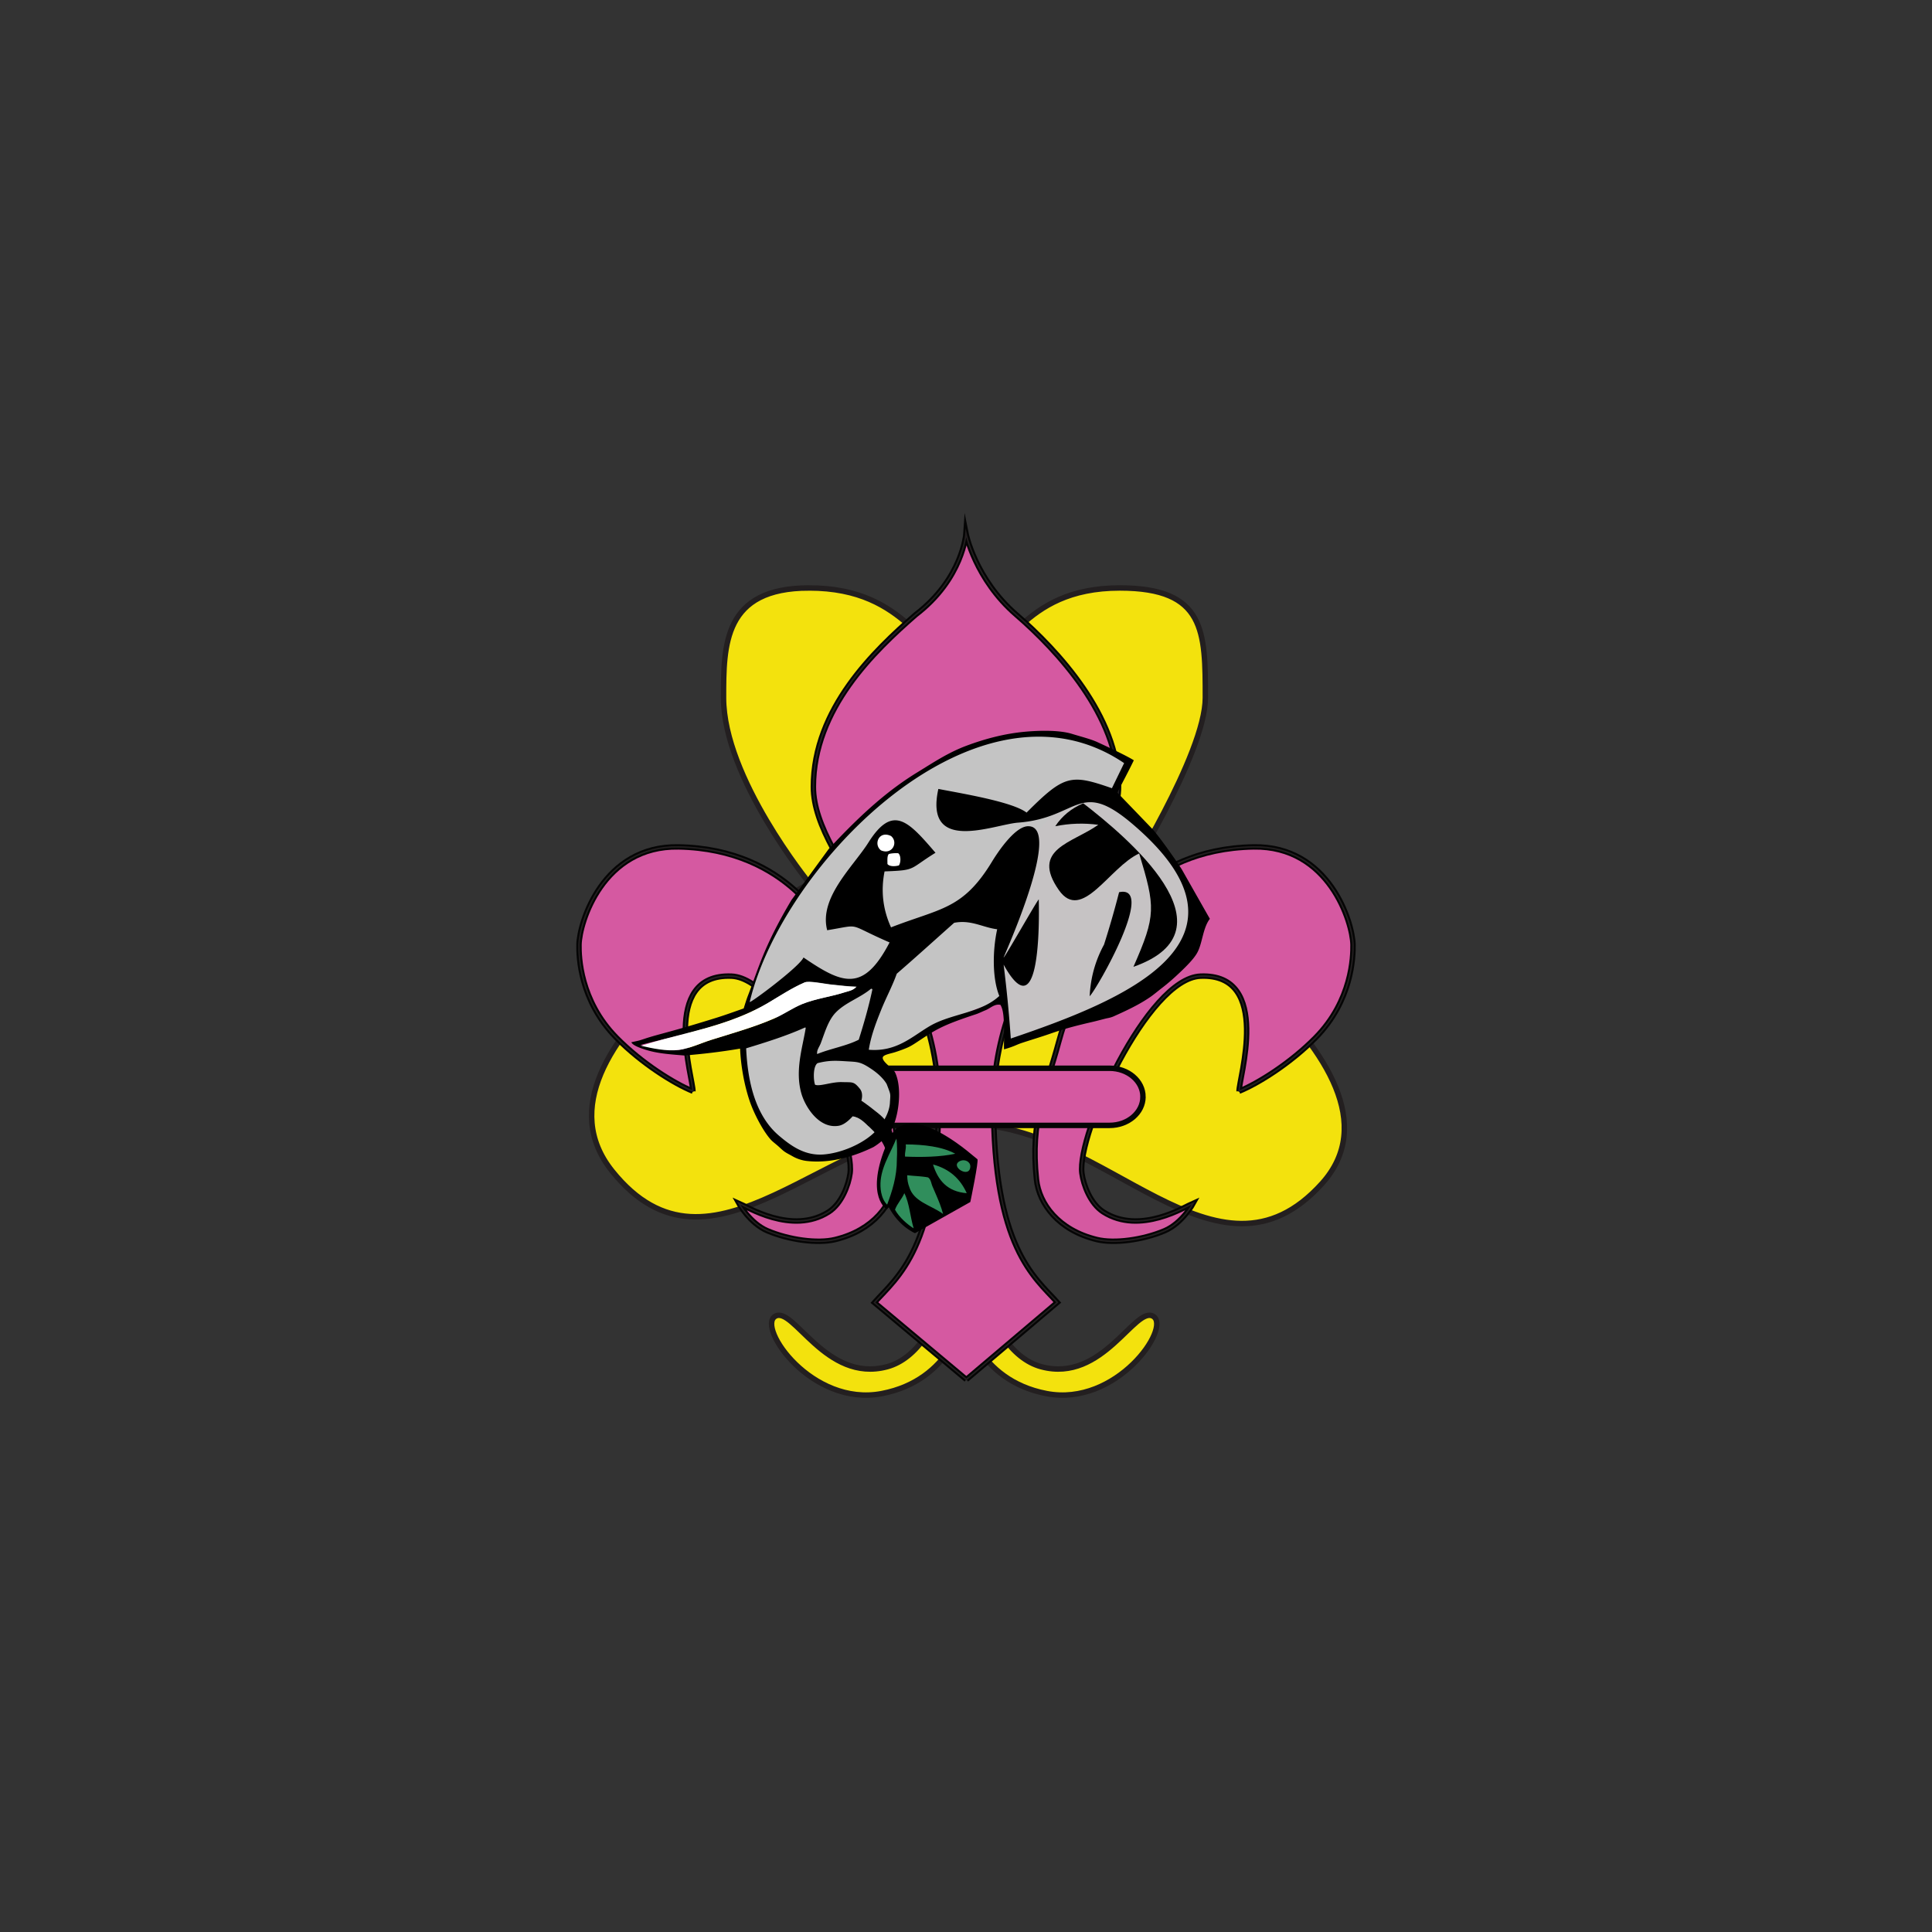 <svg xmlns="http://www.w3.org/2000/svg" width="1417.32" height="1417.32"><rect width="100%" height="100%" fill="#333333" stroke="none"/><path fill="#FFF" d="M707.517 896.964s11.277 93.65 56.438 105.697c45.162 12.048 68.825-45.156 82.11-36.971 13.286 8.186-26.932 66.459-78.307 56.644-51.374-9.816-60.369-56.644-60.369-56.644l.128-68.726z"/><path fill="#F3E20D" stroke="#231F20" stroke-width="4" stroke-miterlimit="10" d="M707.517 896.964s11.277 93.65 56.438 105.697c45.162 12.048 68.825-45.156 82.11-36.971 13.286 8.186-26.932 66.459-78.307 56.644-51.374-9.816-60.369-56.644-60.369-56.644l.128-68.726z"/><path fill="#FFF" d="M707.138 896.964s-11.279 93.65-56.438 105.697c-45.159 12.048-68.824-45.156-82.109-36.971-13.286 8.186 26.929 66.459 78.306 56.644 51.376-9.816 60.369-56.644 60.369-56.644l-.128-68.726z"/><path fill="#F3E20D" stroke="#231F20" stroke-width="4" stroke-miterlimit="10" d="M707.138 896.964s-11.279 93.65-56.438 105.697c-45.159 12.048-68.824-45.156-82.109-36.971-13.286 8.186 26.929 66.459 78.306 56.644 51.376-9.816 60.369-56.644 60.369-56.644l-.128-68.726z"/><path fill="#FFF" d="M593.5 431.333c74.11 0 82.379 53.63 114.867 53.993 32.116.365 38.921-53.993 113.166-53.993 62.708 0 62.708 32.116 62.708 80.573 0 41.238-60.441 136.858-60.441 136.858S1047.482 782.07 969.853 868.21c-77.63 86.131-158.866-44.528-261.196-43.326-102.328 1.193-186.125 125.627-259.526 34.307-73.403-91.315 144.725-211.204 144.725-211.204s-63.065-77.362-63.065-136.081c0-38.765 0-80.573 62.709-80.573"/><path fill="#F3E20D" stroke="#231F20" stroke-width="4" stroke-miterlimit="10" d="M593.5 431.333c74.11 0 82.379 53.63 114.867 53.993 32.116.365 38.921-53.993 113.166-53.993 62.708 0 62.708 32.116 62.708 80.573 0 41.238-60.441 136.858-60.441 136.858S1047.482 782.07 969.853 868.21c-77.63 86.131-158.866-44.528-261.196-43.326-102.328 1.193-186.125 125.627-259.526 34.307-73.403-91.315 144.725-211.204 144.725-211.204s-63.065-77.362-63.065-136.081c0-38.765 0-80.573 62.709-80.573z"/><path d="M821.55 656.06a700.475 700.475 0 0 1-11.058 38.418c-6.394 11.799-9.911 24.432-10.493 37.88 4.989-4.833 49.396-82.223 21.551-76.298z"/><path d="M795.245 590.813c-8.705 3.701-15.554 9.328-20.523 16.827 10.474-2.109 20.969-2.459 31.551-1.047-18.98 13.459-49.92 17.771-28.951 47.885 16.927 24.11 37.112-16.892 58.971-26.847 11.868 39.412 12.539 45.153-4.208 83.156 77.31-27.099-5.764-95.987-36.84-119.974z"/><path fill="#D559A1" stroke="#050505" stroke-width="4" stroke-miterlimit="10" d="M909.005 800.506c13.997-5.728 37.599-20.464 56.082-39.213 26.866-27.268 27.613-59.677 27.479-68.161-.263-16.507-17.608-72.856-73.01-71.835-81.873 1.504-109.403 62.329-109.403 62.329s-23.874 44.964-33.432 80.57c-9.559 35.619-21.068 57.105-16.354 101.12 1.897 17.719 15.999 37.159 44.296 44.015 12.941 3.14 33.821.263 49.61-6.41 13.097-5.526 21.13-20.289 21.13-20.289-5.318 2.248-39.101 23.718-66.045 6.42-9.489-6.096-14.544-19.834-15.672-28.353-3.766-28.404 48.051-142.949 86.923-144.585 53.153-2.247 27.84 76.434 28.396 84.392"/><path fill="none" stroke="#231F20" stroke-miterlimit="10" d="M909.005 800.506c13.997-5.728 37.599-20.464 56.082-39.213 26.866-27.268 27.613-59.677 27.479-68.161-.263-16.507-17.608-72.856-73.01-71.835-81.873 1.504-109.403 62.329-109.403 62.329s-23.874 44.964-33.432 80.57c-9.559 35.619-21.068 57.105-16.354 101.12 1.897 17.719 15.999 37.159 44.296 44.015 12.941 3.14 33.821.263 49.61-6.41 13.097-5.526 21.13-20.289 21.13-20.289-5.318 2.248-39.101 23.718-66.045 6.42-9.489-6.096-14.544-19.834-15.672-28.353-3.766-28.404 48.051-142.949 86.923-144.585 53.153-2.247 27.84 76.434 28.396 84.392z"/><path fill="#D559A1" stroke="#050505" stroke-width="4" stroke-miterlimit="10" d="M508.314 800.506c-13.997-5.728-37.598-20.464-56.081-39.213-26.866-27.268-27.613-59.677-27.479-68.169.26-16.499 17.606-72.848 73.011-71.832 81.873 1.509 109.401 62.333 109.401 62.333s23.874 44.964 33.436 80.57c9.558 35.619 21.067 57.105 16.349 101.12-1.898 17.719-16 37.159-44.29 44.015-12.945 3.14-33.825.263-49.612-6.41-13.098-5.526-21.131-20.289-21.131-20.289 5.315 2.248 39.098 23.718 66.044 6.42 9.488-6.096 14.543-19.834 15.671-28.353 3.767-28.404-48.053-142.949-86.921-144.585-53.153-2.246-27.843 76.435-28.398 84.393"/><path fill="none" stroke="#231F20" stroke-miterlimit="10" d="M508.314 800.506c-13.997-5.728-37.598-20.464-56.081-39.213-26.866-27.268-27.613-59.677-27.479-68.169.26-16.499 17.606-72.848 73.011-71.832 81.873 1.509 109.401 62.333 109.401 62.333s23.874 44.964 33.436 80.57c9.558 35.619 21.067 57.105 16.349 101.12-1.898 17.719-16 37.159-44.29 44.015-12.945 3.14-33.825.263-49.612-6.41-13.098-5.526-21.131-20.289-21.131-20.289 5.315 2.248 39.098 23.718 66.044 6.42 9.488-6.096 14.543-19.834 15.671-28.353 3.767-28.404-48.053-142.949-86.921-144.585-53.153-2.246-27.843 76.435-28.398 84.393z"/><path fill="#D559A1" stroke="#050505" stroke-width="4" stroke-miterlimit="10" d="M708.91 1012l66.752-56.564c-16.791-18.661-47.015-40.35-46.805-146.761.21-106.412 91.715-179.625 91.715-231.454 0-51.822-44.774-100.139-74.998-126.261-30.225-26.118-36.936-59.557-36.936-59.557s-2.239 33.068-36.94 59.557c-30.223 26.443-75.001 68.949-75.001 126.261 0 57.318 91.792 124.604 91.792 231.444 0 106.841-30.224 128.109-47.014 146.902L708.91 1012"/><path fill="none" stroke="#231F20" stroke-miterlimit="10" d="M708.91 1012l66.752-56.564c-16.791-18.661-47.015-40.35-46.805-146.761.21-106.412 91.715-179.625 91.715-231.454 0-51.822-44.774-100.139-74.998-126.261-30.225-26.118-36.936-59.557-36.936-59.557s-2.239 33.068-36.94 59.557c-30.223 26.443-75.001 68.949-75.001 126.261 0 57.318 91.792 124.604 91.792 231.444 0 106.841-30.224 128.109-47.014 146.902L708.91 1012"/><path fill="#030303" d="M838.486 804.625c0 11.574-10.965 20.958-24.49 20.958H604.96c-13.525 0-24.491-9.384-24.491-20.958 0-11.565 10.966-20.949 24.491-20.949h209.036c13.525 0 24.49 9.384 24.49 20.949"/><path fill="#D559A1" stroke="#050505" stroke-width="4" stroke-miterlimit="10" d="M838.486 804.625c0 11.574-10.965 20.958-24.49 20.958H604.96c-13.525 0-24.491-9.384-24.491-20.958 0-11.565 10.966-20.949 24.491-20.949h209.036c13.525 0 24.49 9.384 24.49 20.949z"/><path fill-rule="evenodd" clip-rule="evenodd" fill="#C4C4C4" d="M549.184 738l87.066 36.5 25.75-6.75 20.341-11.5 14.494-6.75 15.003-7.609 8.34-3.112L734 734.5v-20.833l2.333-28.334L749.5 640l62.5-56.667 7.917-5.75 8-18.333-14.166-7.75-8.876-4.125-22.75-7.25-13.375-1.5-29.25 1.875-14.25 3.5-18.625 6-21.5 11.25-23.5 14.75-21 17.125-19.25 18.293-22.25 25.082-20.375 29.875L566.667 688l-9.167 20.66-7.375 21.59z"/><path fill-rule="evenodd" clip-rule="evenodd" fill="#C6C3C4" d="M740.334 766.667l37.666-14 49.917-19 32.417-23 16.333-26.334v-19.861l-11.333-24.139-19.68-28.915-17.737-15.751-16.583-9.334-26.667-1.666L754 617.581l-10.333 36.625L736.334 687l-2 16L733 718l5 25.667z"/><path fill-rule="evenodd" clip-rule="evenodd" fill="#C4C4C4" d="M567 834.806l23.333 13.899H617L639.667 837 655 816.926 656.582 801 645.9 781.333l-5.233-4-8-6.803 13.233-55.197-47.233 25.334L565.333 759l-16.149 4.667-3.517 8.333.333 21.136 11 23.79z"/><path fill-rule="evenodd" clip-rule="evenodd" fill="#FFF" d="M641.438 629.625l10.312 7.063 11.062-.688 1.626-9.125-1.688-9.813-5.625-6.937-9.687-1-5.688 5.375-1.625 9z"/><g fill-rule="evenodd" clip-rule="evenodd"><path d="M867.209 638.205c-1.771-3.138-16.459-24.309-21.749-29.946-3.56-3.788-20.295-21.092-25.783-26.834 4.051-7.872 8.22-15.63 12.103-23.674-5.663-3.625-23.289-11.755-26.943-13.43-4.717-2.152-11.643-3.87-18.515-5.983-9.372-2.875-24.279-2.489-34.785-1.499-14.009 1.319-28.093 4.834-42.572 10.24-13.664 5.106-24.859 12.684-35.695 19.312-20.557 12.567-39.84 28.982-65.368 56.474L580.6 660.271c-20.333 34.228-23.938 49.566-31.892 70.062-1.322 3.405-2.201 6.535-3.156 9.467-6.643 2.316-13.165 4.707-19.997 6.839-6.965 2.182-13.508 4.168-20.494 6.224-6.853 2.013-14.224 4.011-21.063 5.882-3.636.987-7.425 2.062-10.934 3.228-1.554.521-3.255 1.117-4.857 1.507-1.435.347-5.053 1.109-5.053 1.109 1.036 2.524 7.658 4.598 9.938 5.343 9.039 2.945 18.218 3.493 28.909 4.383 12.877-1.025 27.295-2.709 40.922-5.048.548 12.365 2.903 25.987 6.84 37.884 3.143 9.493 9.941 22.499 15.674 28.891 1.208 1.34 2.909 2.603 4.848 4.255 1.691 1.447 3.351 3.162 5.021 4.384 1.814 1.327 3.789 2.223 6.025 3.51 3.294 1.89 6.939 3.073 10.413 3.478 22.137 2.546 42.367-6.987 48.945-10.144 3.969-2.371 8.381-5.979 11.675-10.168 6.351-8.087 10.226-32.376 4.209-44.728-1.297-2.665-9.877-7.926-8.939-11.045.561-1.899 5.875-2.702 8.939-3.688 3.952-1.271 7.554-2.643 9.782-3.677 2.86-1.33 5.683-3.324 8.635-5.265 11.828-7.799 16.583-10.905 41.039-18.944 2.214-.728 4.545-1.954 6.779-2.832 3.806-1.502 6.693-4.935 11.108-4.01 2.337 3.892 2.384 10.028 2.63 15.788.236 5.514-.176 11.422 0 16.836 7.823-2.201 8.717-3.274 13.154-4.734 7.025-2.313 13.898-4.344 21.047-6.842 10.144-3.545 18.972-5.843 30.246-8.438 3.579-.824 7.188-1.818 10.138-2.556 1.604-.407 3.406-.543 5.917-1.66 10.376-4.643 18.944-8.749 26.835-14.179 2.489-1.715 6.079-4.723 8.354-6.466 4.542-3.472 8.719-7.162 13.224-11.423 5.133-4.866 10.157-9.95 12.625-14.211 4.077-7.061 4.172-18.331 9.468-25.247-4.71-8.243-15.441-27.183-20.345-35.831zM522.123 762.732c-7.798 2.446-16.047 6.428-23.679 7.364-9.127 1.13-19.766-2.132-28.811-3.468 23.2-5.844 45.518-10.682 66.169-18.102 10.193-3.66 19.529-7.872 28.417-13.155 8.694-5.173 17.162-10.769 26.306-14.735 3.147-1.36 14.579 1.113 19.466 1.586 6.432.613 12.393 1.459 18.412 1.573-2.258 2.789-5.907 3.234-8.94 4.209-9.853 3.165-20.553 4.431-30.519 8.421-7.059 2.827-13.393 7.402-20.52 10.528-14.516 6.357-29.857 10.617-46.301 15.779zm116.807-37.358c.613-.083.933.118 1.05.532-2.738 12.86-6.257 24.951-9.992 36.826-9.062 4.619-20.827 6.536-30.521 10.523-.458-2.874 1.642-5.285 2.63-7.894 2.98-7.851 5.461-16.892 11.054-22.623 7.277-7.467 17.843-10.678 25.779-17.364zm2.103 105.759c-9.007 8.487-24.305 14.804-36.832 15.784-14.083 1.105-24.379-6.72-32.623-13.68-16.048-13.562-22.957-36.427-24.199-64.192 14.936-4.538 29.736-9.202 43.146-15.259.449-.091.493.205.526.529-2.322 14.216-7.974 31.026-3.161 47.876 2.765 9.681 12.9 26.102 27.36 23.678 4.517-.758 8.713-5.093 11.576-8.417 2.725-3.162 8.422-13.285 3.922-18.785s-5.25-4.584-13-4.834-16.333 3.417-19.833 1.917c-1.25-3.5-1.59-13.408 1.833-15.833 8.5-2.167 13.5-1.834 21.583-1.334s10 .25 18.333 5.917 10.839 10.856 10.839 10.856c3.161 8.311 2.744 6.474 2.328 13.811s-5.446 15.988-11.798 21.966zm41.039-78.398c-12.954 7.601-24.326 19.09-44.718 17.361 1.543-10.073 5.243-19.698 8.944-28.934 3.678-9.204 8.355-17.774 11.572-26.839 14.202-12.282 28.071-24.896 42.097-37.354 12.475-2.427 21.047 3.463 31.572 4.734-3.335 15.087-3.769 35.762 1.564 48.934-13.733 12.743-35.169 12.801-51.031 22.098zm59.447 9.131a974.083 974.083 0 0 0-5.259-54.195c25.287 45.698 26.382-21.952 25.782-47.874-1.657 1.481-25.659 43.928-25.782 42.614 4.094-9.941 42.649-96.748 17.884-96.287-10.31.189-23.774 21.65-26.427 26.006-21.434 35.259-37.714 34.04-74.062 48.189-5.985-13.142-7.564-26.826-4.735-41.049 23.634-.868 17.57-1.469 37.353-13.676-19.801-23.025-31.213-36.014-49.202-7.518-11.168 17.69-36.478 40.422-30.248 64.341 26.216-4.273 13.252-5.106 45.778 8.946-19.275 36.967-34.575 30.532-63.141 11.046-3.068 6.929-39.462 33.917-39.462 32.621 24.226-101.998 167.917-247.43 274.654-175.207-2.981 6.136-5.967 12.277-8.946 18.414-30.113-10.458-34.82-9.959-62.611 17.888-10.256-7.854-46.447-13.842-64.717-17.357-10.57 48.115 40.874 26.044 58.403 24.73 44.787-3.401 44.612-32.558 83.963.947 101.25 86.215-7.201 129.615-89.225 157.421zm-95.221-138.038c-5.727-4.37-1.49-14.833 7.362-10.519 5.542 4.532.947 14.091-7.362 10.519zm12.623 2.104c2.1 1.5 2.006 6.776.523 8.942-2.731.78-6.964.938-8.415-1.051.008-2.797-.332-5.94 1.054-7.364 2.013-.439 4.226-.685 6.838-.527z"/><path d="M820.97 654.529a685.162 685.162 0 0 1-11.05 38.414c-6.413 11.804-9.919 24.432-10.521 37.879 5.021-4.825 49.392-82.211 21.571-76.293z"/><path d="M794.662 589.288c-8.705 3.721-15.543 9.335-20.522 16.835 10.468-2.108 20.99-2.458 31.572-1.051-19.001 13.46-49.925 17.774-28.946 47.878 16.879 24.108 37.1-16.889 58.937-26.83 11.878 39.392 12.537 45.134-4.213 83.136 77.317-27.096-5.734-95.979-36.828-119.968z"/></g><path fill-rule="evenodd" clip-rule="evenodd" fill="#FFF" d="M627.985 723.933c-2.262 2.787-5.911 3.231-8.946 4.209-9.848 3.159-20.549 4.431-30.517 8.418-7.062 2.824-13.389 7.404-20.523 10.521-14.515 6.355-29.86 10.62-46.302 15.785-7.791 2.443-16.04 6.425-23.675 7.363-9.124 1.131-19.591-1.161-27.639-3.021 22.469-7.215 44.346-11.124 64.998-18.548 10.193-3.666 19.527-7.87 28.412-13.155 8.695-5.168 17.166-10.771 26.309-14.73 3.151-1.366 14.579 1.11 19.463 1.581 6.435.613 12.393 1.462 18.42 1.577"/><path fill-rule="evenodd" clip-rule="evenodd" fill="#308E5C" d="M652.25 837.25l-2.75 11.455-3.25 8.545-1.75 8.75v6l2.083 7.501 1.792 3.833 2.042 1.25 1.333-.5h1.5l.917 2.667 3 4 2.166 2.666 3.084 3.084 3.75 3.75 3.247 2.083H672l7.417-3.75 30.711-17.084 5.497-30.125L692 837.25l-20.333-5.249z"/><path fill-rule="evenodd" clip-rule="evenodd" d="M717 850.41c-1.195-.529-45.073-41.908-62.297-19.259 0 0-1.091-6.9-10.536-14.484s-12.251-9.147-12.251-9.147-17.416 6.48-6.851 11.108c3.685.997 6.06 1.56 12.269 7.705 10 9.166 11.927 15.873 11.927 15.873-14.192 36.097 1.288 44.967 1.288 44.967l1.461-1.543c8.029 14.727 19.251 19.026 19.251 19.026l40.576-22.863s6.426-30.819 5.163-31.383zm-52.524-10.869c13.294.074 26.746 1.626 36.306 6.84-10.875 2.391-24.528 2.605-36.828 2.102-.323-3.477.916-5.393.522-8.942zm-13.678 44.195c0-.001-.001-.001-.002-.002v.002c-2.282-2.261-3.661-5.408-4.35-8.854-.583-2.915-.675-6.044-.384-9.037.007-.077.022-.152.03-.229.06-.574.134-1.146.224-1.716.039-.25.086-.498.13-.747.073-.409.15-.817.237-1.225.056-.262.113-.522.174-.783.096-.411.199-.821.308-1.229.062-.234.121-.469.187-.702.163-.576.335-1.149.519-1.72.041-.127.083-.253.125-.379.181-.549.37-1.095.568-1.638.084-.232.172-.462.259-.693.149-.396.301-.791.457-1.184.1-.251.2-.5.302-.749.054-.133.105-.267.16-.398l.007-.002c2.668-6.427 6.061-12.387 7.887-17.646.543 5.36.6 10.631.299 15.743.001.007.013.009.013.016.067 12.649-3.557 23.591-7.054 32.916-.035.084-.065.172-.096.256zm5.784 3.681c1.674-4.637 4.968-7.656 6.844-12.097 3.705 7.168 4.287 17.451 6.841 25.778-4.368-2.656-10.602-7.98-13.685-13.681zm10.495-16.545c-.001-.005-.002-.019-.003-.024-.973-2.437-1.533-5.285-1.542-8.687 1.099.131 2.226.235 3.361.33.489.041.98.081 1.472.119.298.023.596.047.895.069l1.675.129c.234.019.468.038.702.058.387.031.771.064 1.155.099.247.021.493.045.739.068.371.035.738.073 1.105.113.235.025.471.051.705.078.398.047.79.1 1.18.153.189.026.381.05.568.078.575.086 1.143.18 1.697.287.343.213.621.471.871.746 1.355 1.485 1.529 3.747 2.286 5.562.832 1.999 1.791 4.159 2.767 6.418 1.902 4.399 3.873 9.201 5.13 14.11-.27-.202-.545-.397-.821-.593-8.48-5.916-20.791-8.533-23.942-19.113zm17.395-16.604c12.015 3.247 20.027 10.498 24.726 21.053-14.145-1.114-21.136-9.38-24.726-21.053zm19.991-2.626c3.376-1.498 7.544.649 7.369 4.209-.461 9.217-15.797-.47-7.369-4.209z"/><path fill-rule="evenodd" clip-rule="evenodd" d="M637.333 826.333c-6.208-6.146-6.016-6.265-12.269-7.705s6.851-11.108 6.851-11.108"/></svg>